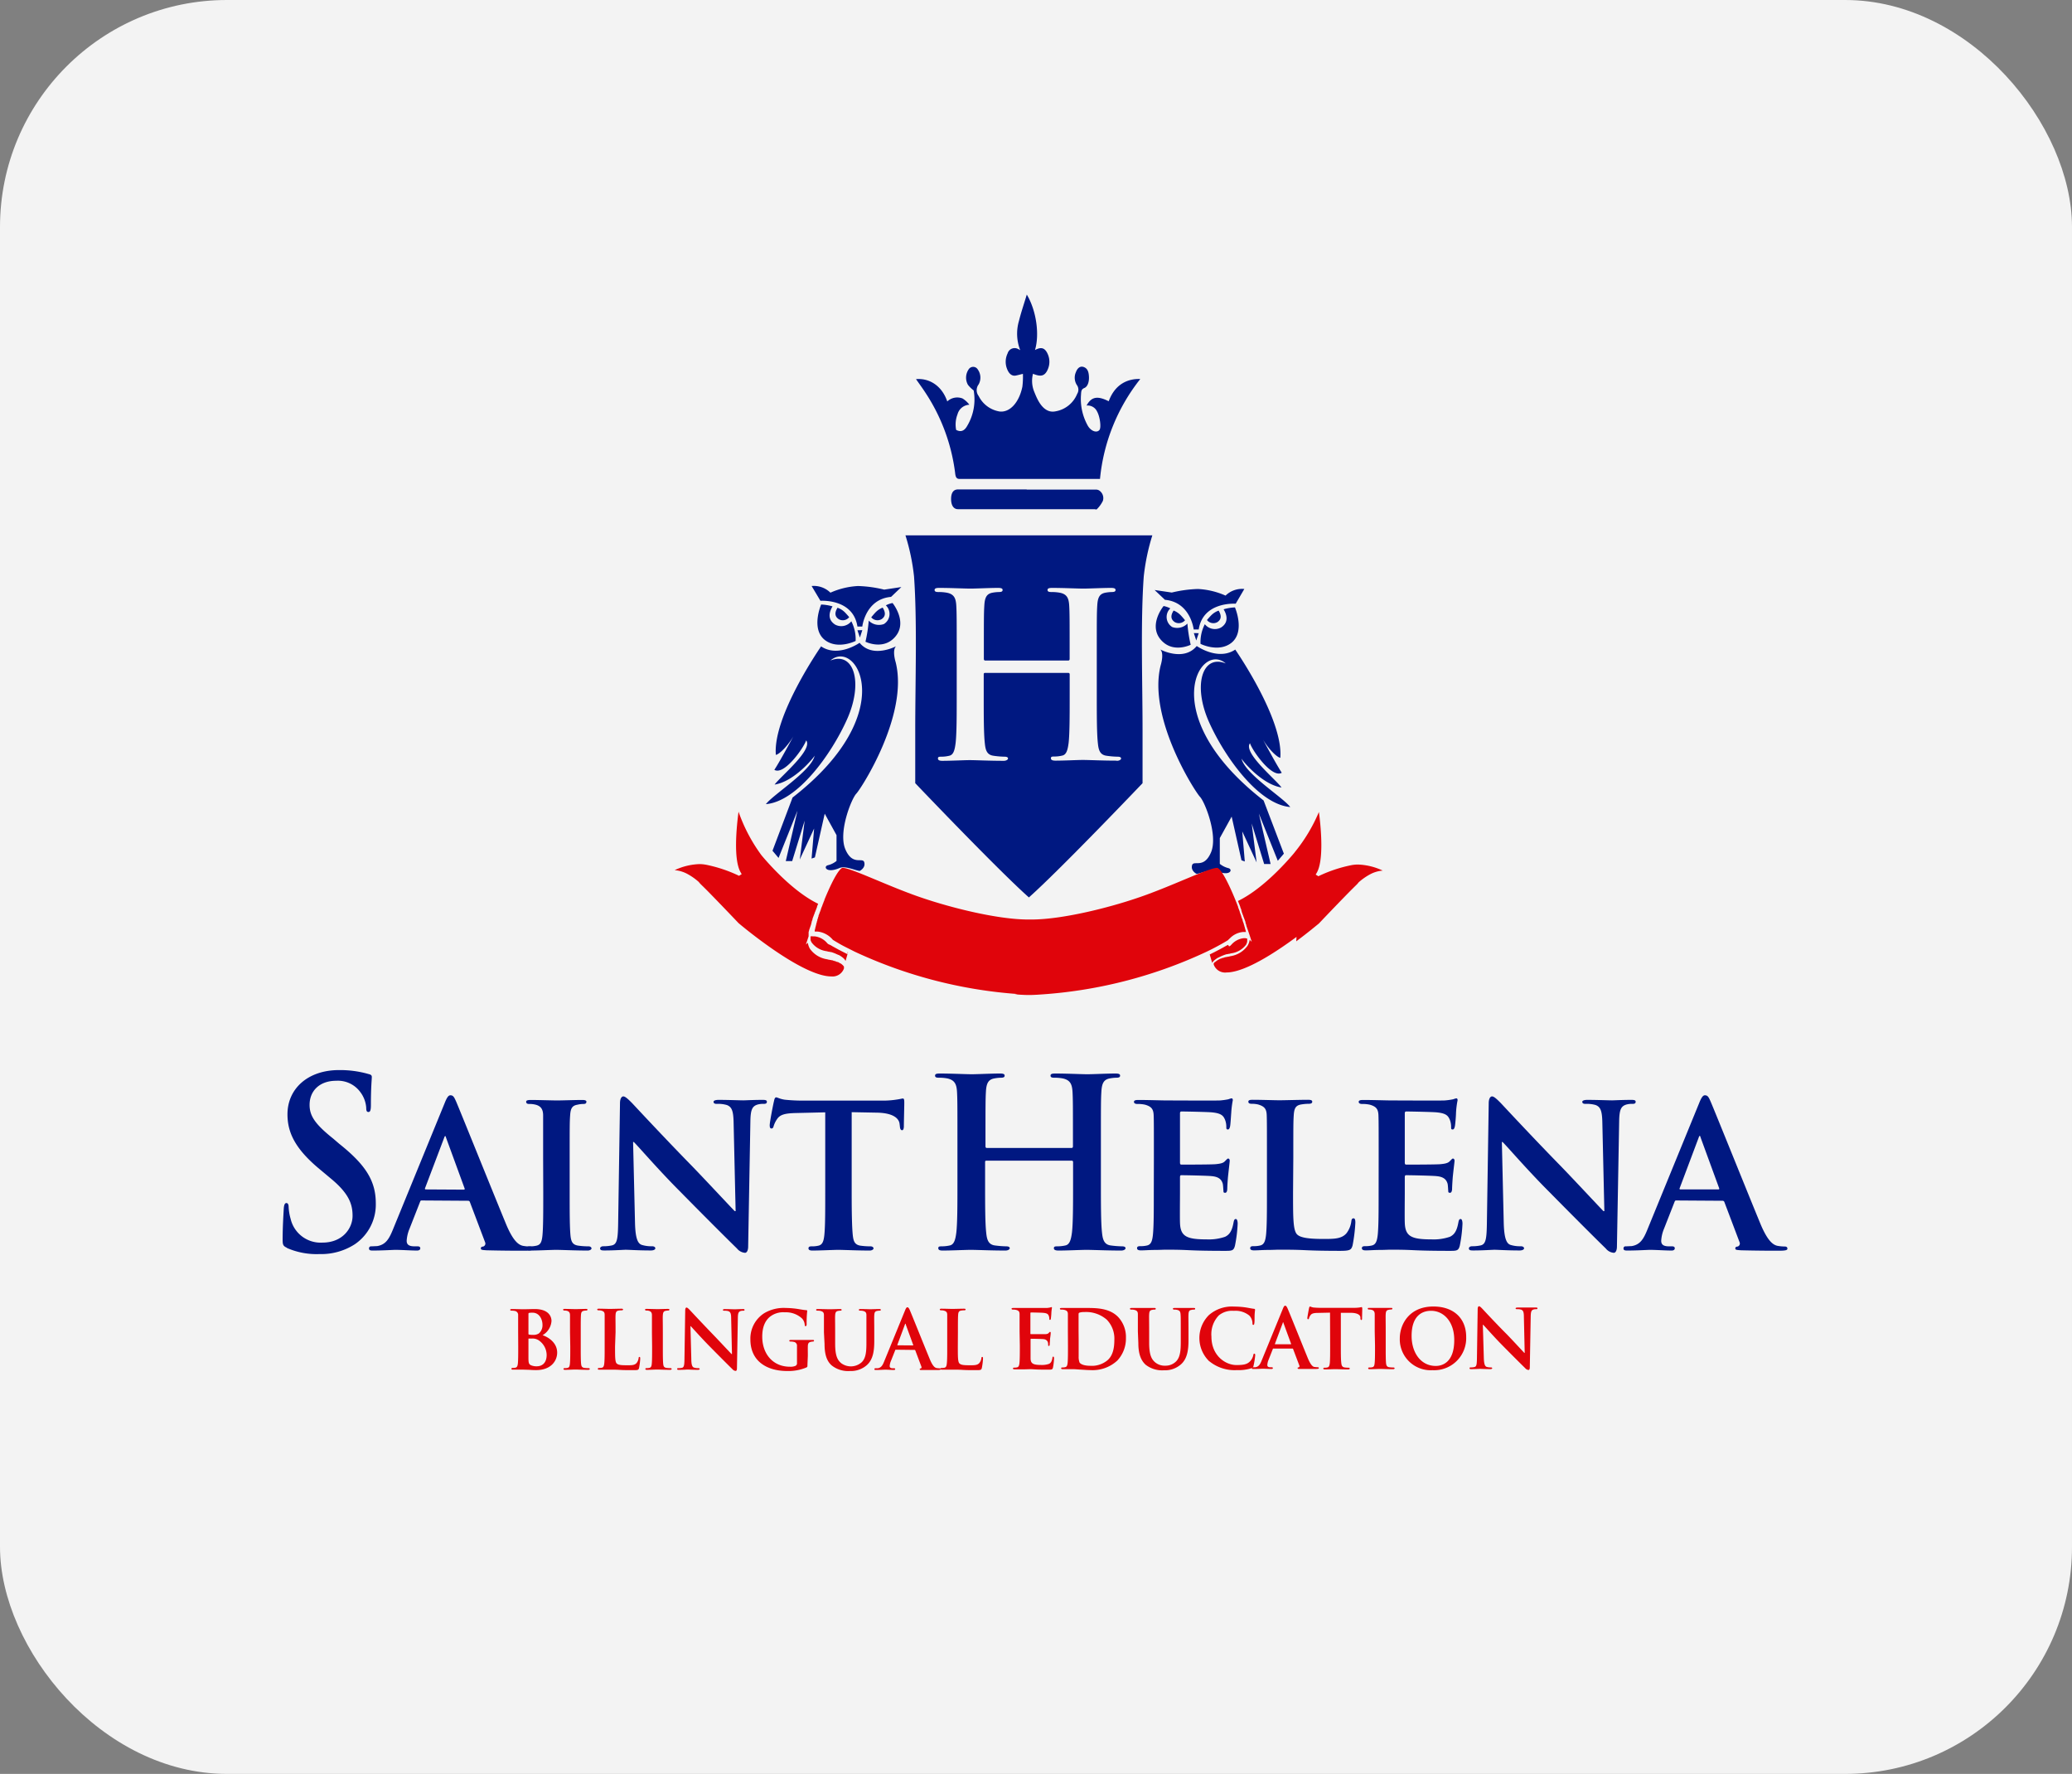 <svg xmlns="http://www.w3.org/2000/svg" xmlns:xlink="http://www.w3.org/1999/xlink" viewBox="0 0 482.55 413.04"><rect x="0" y="0" width="482.55" height="413.04" fill="#808080" stroke="none"/><defs><style>.cls-1{fill:none;}.cls-2{fill:#fff;opacity:0.9;}.cls-3{clip-path:url(#clip-path);}.cls-4,.cls-6{fill:#001881;}.cls-5{fill:#e0040b;}.cls-6{fill-rule:evenodd;}</style><clipPath id="clip-path"><rect class="cls-1" x="58.85" y="63.15" width="363.47" height="264.36"></rect></clipPath></defs><g id="Camada_2" data-name="Camada 2"><g id="Camada_1-2" data-name="Camada 1"><rect class="cls-2" width="482.55" height="413.04" rx="52.85"></rect><g class="cls-3"><g class="cls-3"><path class="cls-4" d="M66.82,290.53c-.83-.38-1-.65-1-1.85,0-3,.21-6.27.26-7.15s.21-1.41.62-1.41.52.49.52.92a12,12,0,0,0,.47,2.78,7.17,7.17,0,0,0,7.42,5.51c4.68,0,7-3.33,7-6.22,0-2.67-.78-5.17-5.09-8.72l-2.39-2c-5.71-4.69-7.68-8.51-7.68-12.92,0-6,4.78-10.31,12-10.31a24,24,0,0,1,6.91.93c.47.11.73.27.73.65,0,.71-.21,2.29-.21,6.54,0,1.2-.15,1.64-.57,1.64s-.52-.33-.52-1a6.82,6.82,0,0,0-1.35-3.6,6.46,6.46,0,0,0-5.66-2.67c-3.84,0-6.18,2.34-6.18,5.61,0,2.51,1.19,4.42,5.5,7.86L79,266.32c6.28,5,8.52,8.73,8.52,13.9a11.17,11.17,0,0,1-4.88,9.49A14.44,14.44,0,0,1,74.41,292a17.22,17.22,0,0,1-7.59-1.42"></path><path class="cls-4" d="M98.24,279.52c-.26,0-.31.05-.41.32l-2.44,6.22a8.69,8.69,0,0,0-.68,2.83c0,.82.42,1.31,1.82,1.31h.68c.57,0,.67.22.67.49s-.26.49-.73.49c-1.5,0-3.63-.16-5.09-.16-.46,0-2.91.16-5.29.16-.58,0-.83-.1-.83-.49a.46.46,0,0,1,.51-.49c.42,0,.94-.05,1.35-.05,2.08-.33,2.86-1.74,3.8-4.09l11.94-29.17c.52-1.31.88-1.86,1.35-1.86.68,0,.88.44,1.35,1.48,1.09,2.56,8.73,21.53,11.64,28.57,1.76,4.2,3.06,4.8,3.89,5a10.45,10.45,0,0,0,1.71.16c.42,0,.63.17.63.49s-.26.49-2,.49-4.93,0-8.77-.1c-.83-.06-1.35-.06-1.35-.39s.1-.43.57-.49a.73.73,0,0,0,.41-1l-3.53-9.33a.43.43,0,0,0-.47-.32ZM108,277c.21,0,.26-.11.21-.27l-4.31-11.78c-.06-.16-.11-.43-.21-.43s-.21.27-.26.43L99,276.63c-.1.21,0,.32.16.32Z"></path><path class="cls-4" d="M126.49,269.54c0-7,0-8.34,0-9.82s-.57-2.12-1.56-2.45a5.69,5.69,0,0,0-1.66-.22c-.46,0-.73-.11-.73-.54,0-.28.37-.39,1.09-.39,1.72,0,4.84.11,6.13.11s4.11-.11,5.87-.11c.57,0,.94.11.94.39,0,.43-.26.54-.73.54a6,6,0,0,0-1.35.17c-1.25.21-1.61.87-1.71,2.5-.11,1.48-.11,2.78-.11,9.82v8.18c0,4.47,0,8.17.21,10.14.16,1.25.47,2,1.82,2.18a16.13,16.13,0,0,0,2.34.16c.51,0,.72.28.72.49s-.36.49-.88.49c-3,0-6.13-.16-7.37-.16-1,0-4.16.16-6,.16-.57,0-.88-.16-.88-.49s.16-.49.73-.49a6.45,6.45,0,0,0,1.61-.16c.93-.22,1.19-.87,1.35-2.24.2-1.91.2-5.61.2-10.08Z"></path><path class="cls-4" d="M147.89,284.86c.1,3.6.68,4.69,1.56,5a7.47,7.47,0,0,0,2.39.32c.52,0,.78.22.78.49s-.42.49-1,.49c-3,0-5.09-.16-5.92-.16-.42,0-2.6.16-4.94.16-.62,0-1-.05-1-.49,0-.27.32-.49.73-.49a9.12,9.12,0,0,0,2.08-.21c1.19-.33,1.35-1.58,1.4-5.62l.42-27.48c0-.93.31-1.58.78-1.58s1.19.71,2,1.52c.57.6,7.43,8,14.07,14.78,3.12,3.22,9.2,9.76,9.87,10.41h.21l-.47-20.61c-.05-2.83-.46-3.65-1.56-4.09a7.33,7.33,0,0,0-2.38-.27c-.58,0-.73-.22-.73-.49s.47-.44,1.14-.44c2.39,0,4.83.11,5.82.11.52,0,2.23-.11,4.46-.11.63,0,1,.06,1,.44s-.26.49-.77.49a4.55,4.55,0,0,0-1.41.16c-1.24.39-1.61,1.2-1.66,3.82l-.52,29.23c0,1-.36,1.47-.73,1.47a2.68,2.68,0,0,1-1.87-1c-2.85-2.78-8.57-8.51-13.34-13.36-5-5-9.82-10.63-10.7-11.45h-.16Z"></path><path class="cls-4" d="M192.19,259l-6.81.16c-2.64.06-3.73.39-4.41,1.42a5.81,5.81,0,0,0-.78,1.58c-.1.38-.21.6-.52.6s-.41-.27-.41-.76c0-.76.88-5.24,1-5.62.11-.6.26-.87.52-.87s.83.38,2,.55a41.74,41.74,0,0,0,4.57.21h18.54A20.83,20.83,0,0,0,209,256c.72-.11,1.09-.22,1.24-.22.31,0,.36.27.36,1,0,1-.1,4.42-.1,5.62-.05.49-.15.76-.41.76s-.47-.22-.52-.93l-.06-.49c-.1-1.2-1.29-2.62-5.4-2.67l-5.76-.11v18.76c0,4.25.05,7.9.26,9.92.15,1.31.41,2.18,1.76,2.4a16.22,16.22,0,0,0,2.34.16c.52,0,.73.28.73.49s-.37.49-.88.49c-3,0-6.08-.16-7.38-.16-1,0-4.15.16-6,.16-.57,0-.89-.16-.89-.49s.16-.49.73-.49a6.09,6.09,0,0,0,1.61-.16c.94-.22,1.2-1.09,1.35-2.45.21-2,.21-5.62.21-9.87Z"></path><path class="cls-4" d="M249.57,267.3c.15,0,.31-.11.31-.38v-1.14c0-8.29,0-9.82-.1-11.56s-.52-2.73-2.24-3.11a10,10,0,0,0-2-.17c-.57,0-.88-.1-.88-.49s.36-.49,1.09-.49c2.8,0,6.07.17,7.47.17s4.52-.17,6.55-.17c.72,0,1.09.11,1.09.49s-.31.49-.94.49a8.78,8.78,0,0,0-1.5.17c-1.4.27-1.82,1.2-1.92,3.11-.11,1.74-.11,3.27-.11,11.56v9.59c0,5,0,9.33.26,11.67.16,1.53.47,2.73,2,2.95a22.57,22.57,0,0,0,2.65.21c.57,0,.83.17.83.44s-.42.54-1,.54c-3.38,0-6.65-.16-8.11-.16-1.19,0-4.46.16-6.49.16-.72,0-1.09-.16-1.09-.54s.21-.44.83-.44a8.63,8.63,0,0,0,1.87-.21c1-.22,1.3-1.42,1.51-3,.26-2.29.26-6.6.26-11.62v-4.8a.3.3,0,0,0-.31-.32H229.73c-.16,0-.31.05-.31.32v4.8c0,5,0,9.33.26,11.67.15,1.53.46,2.73,2,2.95a22.74,22.74,0,0,0,2.65.21c.57,0,.83.17.83.44s-.41.54-1,.54c-3.37,0-6.65-.16-8.1-.16-1.19,0-4.47.16-6.54.16-.68,0-1-.16-1-.54s.2-.44.83-.44a8.71,8.71,0,0,0,1.87-.21c1-.22,1.3-1.42,1.5-3,.26-2.29.26-6.6.26-11.62v-9.59c0-8.29,0-9.82-.1-11.56s-.52-2.73-2.23-3.11a10.11,10.11,0,0,0-2-.17c-.57,0-.88-.1-.88-.49s.36-.49,1.09-.49c2.8,0,6.08.17,7.48.17,1.24,0,4.52-.17,6.54-.17.73,0,1.09.11,1.09.49s-.31.49-.93.49a8.88,8.88,0,0,0-1.51.17c-1.4.27-1.82,1.2-1.92,3.11-.1,1.74-.1,3.27-.1,11.56v1.14c0,.27.15.38.31.38Z"></path><path class="cls-4" d="M268.73,269.54c0-7,0-8.34-.05-9.82s-.52-2.07-2-2.5a7.86,7.86,0,0,0-1.81-.17c-.47,0-.78-.16-.78-.49s.36-.44,1-.44c2.38,0,5.29.11,6.59.11,1.46,0,11.58.06,12.47,0a16.11,16.11,0,0,0,1.92-.27,6.21,6.21,0,0,1,.72-.22c.27,0,.32.22.32.44a22,22,0,0,0-.37,3c-.05.49-.15,2.51-.26,3.05-.05.22-.15.76-.51.76s-.37-.21-.37-.59a4.58,4.58,0,0,0-.31-1.7c-.36-.81-.73-1.47-3-1.69-.78-.1-6.23-.21-7.17-.21-.21,0-.31.16-.31.43v11.45c0,.28.05.49.31.49,1,0,7,0,8-.1s1.76-.22,2.18-.72c.36-.32.52-.59.73-.59s.36.21.36.49-.1,1-.36,3.38c-.11.93-.21,2.78-.21,3.1s-.05,1-.47,1-.41-.16-.41-.38c-.06-.49-.06-1.09-.16-1.69-.26-.93-.83-1.64-2.55-1.8-.83-.11-6-.22-7.16-.22-.21,0-.26.22-.26.49v3.71c0,1.58-.05,5.51,0,6.87.1,3.16,1.5,3.87,6.18,3.87a11.72,11.72,0,0,0,4.31-.6c1.14-.54,1.66-1.52,2-3.43.11-.49.21-.71.52-.71s.42.6.42,1.09a32.72,32.72,0,0,1-.63,5.12c-.31,1.2-.72,1.2-2.44,1.2-3.42,0-6.18-.05-8.41-.16s-3.95-.11-5.3-.11c-.52,0-1.5.06-2.59.06s-2.24.1-3.17.1c-.57,0-.89-.16-.89-.49s.16-.49.73-.49a6.34,6.34,0,0,0,1.61-.16c.94-.22,1.2-1.09,1.35-2.45.21-2,.21-5.62.21-9.87Z"></path><path class="cls-4" d="M301.14,277.72c0,5.94,0,8.88,1,9.76.78.7,2.55,1,6.08,1,2.44,0,4.21,0,5.35-1.31a5.7,5.7,0,0,0,1.14-2.78c.05-.44.16-.71.52-.71s.42.49.42,1A37.6,37.6,0,0,1,315,290c-.31,1-.52,1.25-2.91,1.25-3.27,0-5.92-.05-8.2-.16s-4.21-.11-6.08-.11c-.52,0-1.51.06-2.6.06s-2.23.1-3.17.1c-.57,0-.88-.16-.88-.49s.16-.49.73-.49a6.45,6.45,0,0,0,1.61-.16c.93-.22,1.19-1.09,1.35-2.45.21-2,.21-5.62.21-9.87v-8.18c0-7,0-8.34-.05-9.82s-.52-2.07-2-2.51a6.2,6.2,0,0,0-1.5-.16c-.53,0-.78-.16-.78-.49s.31-.44,1-.44c2.13,0,5,.11,6.29.11,1.09,0,4.83-.11,6.59-.11.68,0,1,.11,1,.44s-.26.49-.83.49a10.59,10.59,0,0,0-1.77.16c-1.24.22-1.61.88-1.71,2.51-.1,1.48-.1,2.78-.1,9.82Z"></path><path class="cls-4" d="M321.08,269.54c0-7,0-8.34-.05-9.82s-.52-2.07-2-2.5a7.9,7.9,0,0,0-1.82-.17c-.46,0-.78-.16-.78-.49s.37-.44,1-.44c2.39,0,5.3.11,6.6.11,1.45,0,11.58.06,12.46,0a16.35,16.35,0,0,0,1.93-.27,6.21,6.21,0,0,1,.72-.22c.26,0,.32.22.32.44a20.18,20.18,0,0,0-.37,3c0,.49-.15,2.51-.26,3.05-.05.22-.15.76-.52.76s-.36-.21-.36-.59a4.58,4.58,0,0,0-.31-1.7c-.37-.81-.73-1.47-3-1.69-.78-.1-6.23-.21-7.16-.21-.21,0-.32.16-.32.43v11.45c0,.28.06.49.32.49,1,0,7,0,8-.1s1.76-.22,2.18-.72c.36-.32.52-.59.72-.59s.37.21.37.49-.11,1-.37,3.38c-.1.93-.2,2.78-.2,3.1s-.06,1-.47,1-.42-.16-.42-.38c-.05-.49-.05-1.09-.15-1.69-.26-.93-.83-1.64-2.55-1.8-.83-.11-6-.22-7.16-.22-.21,0-.27.22-.27.49v3.71c0,1.58-.05,5.51,0,6.87.11,3.16,1.51,3.87,6.19,3.87a11.72,11.72,0,0,0,4.31-.6c1.14-.54,1.66-1.52,2-3.43.1-.49.21-.71.52-.71s.42.6.42,1.09a32.72,32.72,0,0,1-.63,5.12c-.31,1.2-.73,1.2-2.44,1.2-3.43,0-6.18-.05-8.41-.16s-3.95-.11-5.3-.11c-.52,0-1.51.06-2.6.06s-2.23.1-3.17.1c-.57,0-.88-.16-.88-.49s.16-.49.73-.49a6.45,6.45,0,0,0,1.61-.16c.93-.22,1.19-1.09,1.35-2.45.21-2,.21-5.62.21-9.87Z"></path><path class="cls-4" d="M350.21,284.86c.11,3.6.68,4.69,1.56,5a7.47,7.47,0,0,0,2.39.32c.52,0,.78.22.78.49s-.42.49-1,.49c-3,0-5.09-.16-5.92-.16-.42,0-2.6.16-4.93.16-.63,0-1-.05-1-.49,0-.27.31-.49.72-.49a9.12,9.12,0,0,0,2.08-.21c1.19-.33,1.35-1.58,1.4-5.62l.42-27.48c0-.93.31-1.58.78-1.58s1.19.71,2,1.52c.57.6,7.43,8,14.07,14.78,3.12,3.22,9.2,9.76,9.87,10.41h.21l-.47-20.61c-.05-2.83-.46-3.65-1.55-4.09a7.42,7.42,0,0,0-2.39-.27c-.57,0-.73-.22-.73-.49s.47-.44,1.14-.44c2.39,0,4.83.11,5.82.11.52,0,2.23-.11,4.47-.11.62,0,1,.06,1,.44s-.25.49-.78.49a4.53,4.53,0,0,0-1.4.16c-1.24.39-1.61,1.2-1.66,3.82l-.52,29.23c0,1-.36,1.47-.72,1.47a2.66,2.66,0,0,1-1.87-1c-2.86-2.78-8.57-8.51-13.35-13.36-5-5-9.82-10.63-10.7-11.45h-.16Z"></path><path class="cls-4" d="M390.41,279.52c-.26,0-.31.05-.42.32l-2.44,6.22a8.62,8.62,0,0,0-.67,2.83c0,.82.41,1.31,1.81,1.31h.68c.57,0,.67.22.67.49s-.26.49-.72.49c-1.51,0-3.64-.16-5.09-.16-.47,0-2.91.16-5.3.16-.57,0-.83-.1-.83-.49a.46.46,0,0,1,.52-.49c.41,0,.93-.05,1.35-.05,2.08-.33,2.85-1.74,3.79-4.09l11.94-29.17c.52-1.31.89-1.86,1.35-1.86.68,0,.89.44,1.35,1.48,1.1,2.56,8.73,21.53,11.64,28.57,1.77,4.2,3.06,4.8,3.9,5a10.26,10.26,0,0,0,1.71.16c.41,0,.62.17.62.49s-.26.49-2,.49-4.94,0-8.78-.1c-.83-.06-1.35-.06-1.35-.39s.1-.43.57-.49a.74.74,0,0,0,.42-1l-3.53-9.33a.44.44,0,0,0-.47-.32Zm9.76-2.57c.21,0,.26-.11.21-.27l-4.31-11.78c-.05-.16-.11-.43-.21-.43s-.21.27-.26.43l-4.41,11.73c-.11.21,0,.32.15.32Z"></path><path class="cls-5" d="M120.67,310.24c0-2.85,0-3.38,0-4a.92.92,0,0,0-.8-1,3.49,3.49,0,0,0-.73-.06c-.19,0-.32-.07-.32-.2s.15-.18.42-.18c1,0,2.15.05,2.5.05.93,0,2.14-.05,2.77-.05,3.34,0,3.93,1.81,3.93,2.8a4.16,4.16,0,0,1-2.08,3.29c1.51.51,3.4,1.85,3.4,4.05,0,2-1.51,4.08-4.91,4.08-.21,0-.84,0-1.47-.06l-1.57-.05c-.21,0-.61,0-1.05,0s-.91,0-1.29,0-.35-.07-.35-.2.06-.2.29-.2a2.87,2.87,0,0,0,.65-.06c.38-.09.49-.44.55-1,.08-.8.08-2.28.08-4Zm2.4.3c0,.16.06.18.12.2a3.39,3.39,0,0,0,.86.07,2.33,2.33,0,0,0,1.45-.33,2.52,2.52,0,0,0,.84-2c0-1.26-.71-2.83-2.31-2.83a4,4,0,0,0-.8.05c-.12,0-.16.11-.16.31Zm0,5.52c0,1.23.06,1.61.65,1.85a3.21,3.21,0,0,0,1.32.22c1,0,2.27-.57,2.27-2.65a4.17,4.17,0,0,0-1.74-3.32,2.54,2.54,0,0,0-1.6-.49h-.8c-.06,0-.1,0-.1.13Z"></path><path class="cls-5" d="M132.75,310.24c0-2.85,0-3.38,0-4s-.23-.86-.63-1a2.13,2.13,0,0,0-.67-.09c-.19,0-.29-.05-.29-.22s.15-.16.44-.16c.69,0,2,.05,2.48.05s1.66-.05,2.37-.05c.23,0,.38.05.38.16s-.11.22-.29.22a2.72,2.72,0,0,0-.55.06c-.5.09-.65.36-.69,1s-.05,1.12-.05,4v3.3c0,1.81,0,3.31.09,4.11.06.5.19.79.73.88a7.46,7.46,0,0,0,1,.06c.21,0,.29.11.29.2s-.15.2-.36.2c-1.21,0-2.47-.07-3-.07s-1.68.07-2.41.07c-.23,0-.36-.07-.36-.2s.06-.2.3-.2a2.87,2.87,0,0,0,.65-.06c.37-.09.48-.36.54-.91.09-.77.09-2.27.09-4.08Z"></path><path class="cls-5" d="M143.24,313.54c0,2.41,0,3.6.4,3.95s1,.4,2.46.4c1,0,1.7,0,2.16-.53a2.29,2.29,0,0,0,.47-1.13c0-.17.06-.28.21-.28s.16.2.16.42a14.61,14.61,0,0,1-.27,2.16c-.12.42-.21.5-1.17.5-1.33,0-2.4,0-3.32-.06s-1.7-.05-2.46-.05c-.21,0-.61,0-1,0s-.9,0-1.28,0-.36-.07-.36-.2.06-.2.3-.2a2.87,2.87,0,0,0,.65-.06c.37-.09.48-.44.54-1,.09-.8.09-2.28.09-4v-3.3c0-2.85,0-3.38,0-4s-.21-.84-.8-1a2.62,2.62,0,0,0-.61-.06c-.21,0-.32-.07-.32-.2s.13-.18.4-.18c.86,0,2,.05,2.54.05s2-.05,2.67-.05c.27,0,.4.05.4.18s-.11.2-.34.2a4.25,4.25,0,0,0-.71.06c-.5.09-.65.36-.69,1s0,1.12,0,4Z"></path><path class="cls-5" d="M151.83,310.24c0-2.85,0-3.38,0-4s-.23-.86-.63-1a2.13,2.13,0,0,0-.67-.09c-.19,0-.29-.05-.29-.22s.14-.16.44-.16c.69,0,2,.05,2.47.05s1.66-.05,2.38-.05c.23,0,.38.05.38.16s-.11.22-.3.22a2.62,2.62,0,0,0-.54.06c-.51.09-.65.36-.7,1s0,1.12,0,4v3.3c0,1.81,0,3.31.09,4.11.06.5.18.79.73.88a7.19,7.19,0,0,0,.94.06c.21,0,.3.11.3.2s-.15.2-.36.2c-1.22,0-2.48-.07-3-.07s-1.68.07-2.42.07c-.23,0-.35-.07-.35-.2s.06-.2.29-.2a2.87,2.87,0,0,0,.65-.06c.38-.09.49-.36.55-.91.08-.77.08-2.27.08-4.08Z"></path><path class="cls-5" d="M161,316.43c0,1.46.27,1.9.63,2a3,3,0,0,0,1,.13c.21,0,.32.09.32.2s-.17.2-.42.2c-1.2,0-2.06-.07-2.4-.07-.16,0-1,.07-2,.07-.25,0-.42,0-.42-.2s.13-.2.29-.2a3.92,3.92,0,0,0,.84-.08c.49-.14.55-.65.57-2.28l.17-11.11c0-.37.12-.64.31-.64s.49.29.8.62,3,3.22,5.69,6c1.26,1.31,3.72,3.95,4,4.22h.09l-.19-8.34c0-1.14-.19-1.47-.63-1.65a3,3,0,0,0-1-.11c-.23,0-.29-.09-.29-.2s.19-.18.46-.18c1,0,2,.05,2.35.05.21,0,.9-.05,1.81-.05.25,0,.42,0,.42.18s-.11.2-.32.2a1.91,1.91,0,0,0-.56.06c-.51.16-.66.49-.68,1.55l-.21,11.81c0,.42-.14.6-.29.6a1.08,1.08,0,0,1-.76-.4c-1.15-1.12-3.46-3.44-5.39-5.4s-4-4.3-4.33-4.63h-.06Z"></path><path class="cls-5" d="M188.05,317.73c0,.51,0,.53-.23.67a10.78,10.78,0,0,1-4.51.83c-4.54,0-8.55-2.16-8.55-7.34a7,7,0,0,1,3.23-6.13,8.92,8.92,0,0,1,5-1.21,20,20,0,0,1,3.28.31c.37.06,1,.17,1.47.2.21,0,.25.08.25.22a25.63,25.63,0,0,0-.13,3.08c0,.29-.1.42-.25.42s-.17-.08-.19-.24a2.48,2.48,0,0,0-.63-1.54,5.53,5.53,0,0,0-4-1.44,5,5,0,0,0-3.57,1.11c-1,.88-1.7,2.27-1.7,4.56,0,4,2.48,7,6.43,7a2.87,2.87,0,0,0,1.3-.2.64.64,0,0,0,.36-.66v-1.72c0-.93,0-1.63,0-2.21a.89.89,0,0,0-.79-1,2.92,2.92,0,0,0-.72-.07c-.17,0-.29-.09-.29-.2s.15-.17.4-.17c1,0,2.29,0,2.83,0s1.56,0,2.17,0c.25,0,.37,0,.37.17a.22.22,0,0,1-.23.2,2.11,2.11,0,0,0-.5.07c-.5.09-.69.35-.71,1s0,1.32,0,2.25Z"></path><path class="cls-5" d="M191.89,310.24c0-2.85,0-3.38,0-4s-.21-.84-.79-1a3.59,3.59,0,0,0-.72-.06c-.21,0-.31-.07-.31-.2s.12-.18.4-.18c1,0,2.22.05,2.77.05s1.7-.05,2.37-.05c.27,0,.4.05.4.18s-.11.2-.29.2a2.72,2.72,0,0,0-.55.06c-.48.09-.63.36-.67,1s0,1.12,0,4v2.62c0,2.73.5,3.79,1.4,4.54a3.78,3.78,0,0,0,4.81-.24c1-1,1.07-2.65,1.07-4.56v-2.36c0-2.85,0-3.38,0-4s-.19-.84-.78-1a3.26,3.26,0,0,0-.67-.06c-.21,0-.31-.07-.31-.2s.12-.18.37-.18c1,0,2.19.05,2.21.05.21,0,1.45-.05,2.16-.05.25,0,.38.05.38.18s-.11.2-.32.2a2.7,2.7,0,0,0-.54.06c-.51.09-.63.36-.67,1s0,1.12,0,4v2c0,2.1-.21,4.3-1.77,5.65a5.6,5.6,0,0,1-3.9,1.34,6.13,6.13,0,0,1-4.22-1.28c-1-.86-1.69-2.25-1.69-5Z"></path><path class="cls-5" d="M208.65,314.27c-.1,0-.13,0-.17.13l-1,2.52a3.52,3.52,0,0,0-.28,1.14c0,.33.17.53.74.53h.27c.23,0,.27.09.27.2s-.1.2-.29.2c-.61,0-1.47-.07-2.06-.07-.19,0-1.18.07-2.14.07-.23,0-.34,0-.34-.2a.19.19,0,0,1,.21-.2l.55,0c.84-.13,1.15-.71,1.53-1.65l4.83-11.8c.21-.53.36-.75.55-.75s.35.18.54.6c.44,1,3.53,8.71,4.71,11.55.71,1.7,1.24,1.94,1.57,2a4.83,4.83,0,0,0,.7.06c.16,0,.25.07.25.2s-.11.2-.8.2-2,0-3.55,0c-.33,0-.54,0-.54-.16s0-.17.23-.2a.3.3,0,0,0,.16-.42l-1.42-3.77a.18.18,0,0,0-.19-.13Zm3.95-1c.08,0,.1-.05.08-.11l-1.74-4.77c0-.06,0-.17-.08-.17s-.09.11-.11.17L209,313.1c-.05.09,0,.14.06.14Z"></path><path class="cls-5" d="M223.07,313.54c0,2.41,0,3.6.4,3.95s1,.4,2.46.4c1,0,1.7,0,2.16-.53a2.29,2.29,0,0,0,.47-1.13c0-.17.06-.28.21-.28s.16.2.16.42a14.61,14.61,0,0,1-.27,2.16c-.12.42-.21.5-1.17.5-1.33,0-2.4,0-3.32-.06s-1.7-.05-2.46-.05c-.21,0-.61,0-1.05,0s-.9,0-1.28,0c-.23,0-.36-.07-.36-.2s.06-.2.3-.2a2.87,2.87,0,0,0,.65-.06c.38-.09.48-.44.54-1,.09-.8.09-2.28.09-4v-3.3c0-2.85,0-3.38,0-4s-.21-.84-.8-1a2.62,2.62,0,0,0-.61-.06c-.21,0-.32-.07-.32-.2s.13-.18.4-.18c.86,0,2,.05,2.54.05s2-.05,2.67-.05c.27,0,.4.05.4.18s-.11.2-.34.2a4.25,4.25,0,0,0-.71.06c-.5.09-.65.36-.69,1s-.05,1.12-.05,4Z"></path><path class="cls-5" d="M237.45,310c0-2.88,0-3.41,0-4s-.21-.85-.81-1a2.93,2.93,0,0,0-.74-.07c-.19,0-.32-.07-.32-.2s.15-.18.43-.18c1,0,2.16,0,2.69,0s4.73,0,5.09,0a5.5,5.5,0,0,0,.78-.11,2.43,2.43,0,0,1,.3-.09c.1,0,.12.09.12.18a9.61,9.61,0,0,0-.14,1.23c0,.2-.07,1-.11,1.24s-.06.32-.21.32-.15-.09-.15-.25a1.79,1.79,0,0,0-.13-.69c-.14-.33-.29-.6-1.23-.69-.31-.05-2.54-.09-2.92-.09-.09,0-.13.07-.13.18v4.67c0,.12,0,.2.13.2.42,0,2.84,0,3.26,0s.72-.09.89-.29.22-.24.3-.24a.17.17,0,0,1,.15.19c0,.12,0,.43-.15,1.39,0,.37-.08,1.13-.08,1.26s0,.43-.2.43a.14.14,0,0,1-.16-.16c0-.2,0-.44-.07-.69s-.34-.67-1-.73c-.34-.05-2.46-.09-2.92-.09-.09,0-.11.09-.11.2v1.51c0,.65,0,2.25,0,2.81,0,1.29.62,1.58,2.52,1.58a4.85,4.85,0,0,0,1.76-.25c.47-.22.68-.62.81-1.4,0-.2.08-.29.21-.29s.17.24.17.44a14.19,14.19,0,0,1-.25,2.1c-.13.49-.3.49-1,.49-1.4,0-2.52,0-3.43-.07s-1.62,0-2.17,0l-1.06,0c-.44,0-.91,0-1.29,0-.23,0-.36-.06-.36-.2s.06-.2.3-.2a2.87,2.87,0,0,0,.65-.06c.38-.09.49-.45.55-1,.09-.8.09-2.29.09-4Z"></path><path class="cls-5" d="M248.7,310c0-2.88,0-3.41,0-4s-.21-.85-.8-1a3,3,0,0,0-.75-.07c-.19,0-.31-.07-.31-.2s.15-.18.42-.18c1,0,2.16,0,2.69,0s1.91,0,3,0c2.34,0,5.48,0,7.51,2.16a6.82,6.82,0,0,1,1.76,4.81,7.51,7.51,0,0,1-2,5.27,8.48,8.48,0,0,1-6.26,2.23c-.68,0-1.48-.07-2.22-.11s-1.43-.11-1.89-.11l-1.06,0c-.45,0-.91,0-1.3,0-.23,0-.36-.06-.36-.2s.07-.2.3-.2a2.37,2.37,0,0,0,.66-.07c.38-.08.49-.44.55-1,.08-.8.08-2.29.08-4Zm2.51,2.09c0,2,0,3.45,0,3.83a3.55,3.55,0,0,0,.21,1.33c.23.36,1,.76,2.44.76a5.69,5.69,0,0,0,4.07-1.29c1.21-1.05,1.59-2.74,1.59-4.7a6.32,6.32,0,0,0-1.74-4.72,7.3,7.3,0,0,0-5.22-1.8,3.75,3.75,0,0,0-1.14.13c-.17.07-.23.16-.23.38,0,.65,0,2.21,0,3.7Z"></path><path class="cls-5" d="M265,310c0-2.88,0-3.41,0-4s-.21-.85-.8-1a3,3,0,0,0-.73-.07c-.21,0-.31-.07-.31-.2s.13-.18.4-.18c1,0,2.25,0,2.8,0s1.72,0,2.39,0c.28,0,.41,0,.41.18s-.11.2-.3.2a2.18,2.18,0,0,0-.55.07c-.49.08-.64.35-.68,1s0,1.13,0,4v2.64c0,2.76.51,3.83,1.42,4.59a3.48,3.48,0,0,0,2.35.76,3.44,3.44,0,0,0,2.5-1c1-1,1.09-2.67,1.09-4.6V310c0-2.88,0-3.41-.05-4s-.19-.85-.78-1a2.79,2.79,0,0,0-.68-.07c-.21,0-.32-.07-.32-.2s.13-.18.39-.18c.95,0,2.2,0,2.22,0,.21,0,1.46,0,2.18,0,.26,0,.39,0,.39.18s-.11.2-.32.2a2.13,2.13,0,0,0-.55.07c-.51.08-.64.35-.68,1s0,1.13,0,4v2c0,2.12-.21,4.34-1.78,5.7a5.61,5.61,0,0,1-3.94,1.36,6.25,6.25,0,0,1-4.26-1.29c-.95-.87-1.7-2.27-1.7-5Z"></path><path class="cls-5" d="M281.66,317a7.54,7.54,0,0,1-.14-10.77,8.13,8.13,0,0,1,5.91-2,18.51,18.51,0,0,1,2.72.2c.7.11,1.31.25,1.86.31.21,0,.28.12.28.23s-.05.38-.09,1,0,1.67-.06,2.05-.09.47-.26.47-.19-.16-.19-.4a2.71,2.71,0,0,0-.72-1.76,5.06,5.06,0,0,0-3.6-1.11,4.9,4.9,0,0,0-3.52,1.06,6.33,6.33,0,0,0-1.72,4.92c0,4.5,3.31,6.64,5.81,6.64,1.66,0,2.57-.14,3.31-1a3.08,3.08,0,0,0,.63-1.27c.05-.29.09-.38.24-.38s.21.18.21.33a17.75,17.75,0,0,1-.4,2.52.65.65,0,0,1-.49.55,10.19,10.19,0,0,1-3.37.43,9.3,9.3,0,0,1-6.41-2.05"></path><path class="cls-5" d="M296.59,314c-.11,0-.13,0-.17.13l-1,2.54a3.54,3.54,0,0,0-.27,1.16c0,.33.17.53.74.53h.27c.24,0,.28.09.28.2s-.11.2-.3.2c-.61,0-1.48-.06-2.08-.06-.19,0-1.18.06-2.16.06-.23,0-.34,0-.34-.2a.19.19,0,0,1,.21-.2l.56,0c.84-.13,1.16-.71,1.54-1.67l4.88-11.91c.21-.53.36-.76.55-.76s.36.18.55.61c.45,1,3.57,8.79,4.75,11.66.72,1.71,1.25,2,1.59,2a4.83,4.83,0,0,0,.7.06c.17,0,.26.07.26.2s-.11.2-.81.2-2,0-3.58,0c-.34,0-.55,0-.55-.16s0-.18.23-.2a.3.3,0,0,0,.17-.42l-1.44-3.81A.18.18,0,0,0,301,314Zm4-1c.09,0,.11,0,.09-.11l-1.76-4.81c0-.06,0-.17-.09-.17s-.08.11-.1.17l-1.8,4.79c-.05.09,0,.13.06.13Z"></path><path class="cls-5" d="M309.75,305.64l-2.78.06c-1.08,0-1.52.16-1.8.58a2.49,2.49,0,0,0-.32.65c0,.15-.08.24-.21.24s-.17-.11-.17-.31.36-2.14.4-2.29.11-.36.22-.36.34.16.8.23a18.55,18.55,0,0,0,1.87.08h7.57a8.8,8.8,0,0,0,1.27-.08c.3-.05.44-.09.51-.09s.15.11.15.4-.05,1.8-.05,2.29c0,.2-.06.31-.17.31s-.19-.09-.21-.38l0-.2c0-.49-.53-1.07-2.2-1.09l-2.36,0v7.65c0,1.74,0,3.23.11,4.06.06.53.17.89.72,1a6,6,0,0,0,.95.07c.22,0,.3.11.3.2s-.15.2-.36.2c-1.23,0-2.48-.06-3-.06s-1.7.06-2.44.06c-.23,0-.36-.06-.36-.2s.06-.2.3-.2a2.33,2.33,0,0,0,.66-.07c.38-.08.48-.44.55-1,.08-.8.08-2.29.08-4Z"></path><path class="cls-5" d="M320.16,310c0-2.88,0-3.41,0-4s-.24-.87-.64-1a2.15,2.15,0,0,0-.68-.09c-.19,0-.29-.05-.29-.22s.14-.16.44-.16c.7,0,2,0,2.5,0s1.68,0,2.4,0c.23,0,.38,0,.38.16s-.11.22-.3.22a2.18,2.18,0,0,0-.55.07c-.51.08-.66.35-.7,1s0,1.13,0,4v3.33c0,1.83,0,3.34.08,4.14.07.52.2.81.75.9a7.34,7.34,0,0,0,.95.06c.21,0,.3.11.3.2s-.15.2-.36.2c-1.23,0-2.5-.06-3-.06s-1.7.06-2.44.06c-.24,0-.36-.06-.36-.2s.06-.2.29-.2a2.91,2.91,0,0,0,.66-.06c.38-.09.49-.36.55-.92.09-.78.09-2.29.09-4.12Z"></path><path class="cls-5" d="M326,311.63c0-3.23,2.16-7.42,7.82-7.42,4.71,0,7.64,2.74,7.64,7.08a7.46,7.46,0,0,1-7.83,7.75,7.2,7.2,0,0,1-7.63-7.41m12.68.35c0-4.18-2.4-6.77-5.41-6.77-2.08,0-4.52,1.16-4.52,5.84,0,3.89,2.12,7,5.64,7,1.32,0,4.29-.64,4.29-6"></path><path class="cls-5" d="M345.57,316.21c.05,1.47.28,1.91.64,2.05a3.08,3.08,0,0,0,1,.13c.21,0,.31.09.31.2s-.17.2-.42.2c-1.21,0-2.08-.06-2.42-.06-.17,0-1.06.06-2,.06-.26,0-.43,0-.43-.2s.13-.2.3-.2a3.51,3.51,0,0,0,.85-.09c.49-.13.55-.64.57-2.29l.17-11.22c0-.38.13-.64.32-.64s.49.29.8.62,3,3.25,5.75,6c1.27,1.31,3.75,4,4,4.25h.08l-.19-8.41c0-1.16-.19-1.49-.63-1.67a3,3,0,0,0-1-.11c-.23,0-.3-.09-.3-.2s.2-.18.47-.18c1,0,2,0,2.38,0,.21,0,.91,0,1.82,0,.25,0,.42,0,.42.18s-.1.2-.31.2a1.79,1.79,0,0,0-.58.07c-.51.15-.65.48-.68,1.55l-.21,11.93c0,.43-.15.61-.29.61a1.11,1.11,0,0,1-.77-.41c-1.16-1.13-3.5-3.47-5.45-5.45s-4-4.34-4.36-4.67h-.07Z"></path><path class="cls-6" d="M240.58,87a6.69,6.69,0,0,0,.23,4.09c.24.58.47,1.17.74,1.71,1,2.07,2.39,3.3,4.13,3a6.65,6.65,0,0,0,5.18-4.08,1.84,1.84,0,0,0-.09-2.1,3.18,3.18,0,0,1-.21-2.95c.4-1.07,1.09-1.52,1.91-1.18s1.09,1.11,1.14,2.27-.31,2.27-1.07,2.58-.73.81-.79,1.64a12.77,12.77,0,0,0,1.51,7c.73,1.41,2.18,1.92,2.8,1.12.44-.57.11-3.08-.55-4.26a2.43,2.43,0,0,0-2.46-1.41c1.12-2.07,2.54-2.32,5.16-1,1.54-4.22,4.74-5.29,7.35-5.18a44.17,44.17,0,0,0-9.38,23.27h-.91c-10.57,0-21.15,0-31.72,0-.7,0-1-.26-1.11-1.41a43.81,43.81,0,0,0-6.91-18.66c-.7-1.08-1.44-2.08-2.2-3.17,2.86-.27,5.94,1.3,7.28,5.19a3.39,3.39,0,0,1,3.55-.69,5.67,5.67,0,0,1,1.6,1.46A3,3,0,0,0,223,96.46a6.53,6.53,0,0,0-.32,3.64c1,.53,1.86.32,2.54-.88a12,12,0,0,0,1.54-8.31,7.49,7.49,0,0,1-1.33-1.3,3.41,3.41,0,0,1,.13-3.56,1.25,1.25,0,0,1,2.17,0,3.27,3.27,0,0,1,.19,3.45,2.21,2.21,0,0,0,0,2.7,6.62,6.62,0,0,0,4.86,3.61c2.4.3,4.57-2.1,5.32-5.76a19.3,19.3,0,0,0,.13-3c-.72.17-1.2.31-1.68.4-.92.16-1.62-.45-2.06-1.67a4.5,4.5,0,0,1,.18-3.51,1.69,1.69,0,0,1,2.21-1.11,4.32,4.32,0,0,1,.72.38,10.57,10.57,0,0,1-.29-6.83c.51-2.06,1.19-4,1.82-6.12,2.24,3.72,3,9.31,1.91,12.91,1.1-.57,2.16-.84,2.94.88a4.36,4.36,0,0,1,.13,3.4c-.86,2.29-2.21,1.73-3.57,1.25"></path><path class="cls-6" d="M239.12,114c5.37,0,10.74,0,16.1,0a1.38,1.38,0,0,1,1,.38,2.12,2.12,0,0,1,.63,2.24,6.94,6.94,0,0,1-1.4,1.94c-.12.15-.37,0-.56,0H223.1c-1,0-1.6-.87-1.6-2.37s.59-2.23,1.6-2.23h16"></path><path class="cls-4" d="M198.26,144.67a3,3,0,0,1-3.77.76c-2-1.29-1.22-3.21-.6-4.24a11.12,11.12,0,0,0-2.65-.43s-2.49,5.74.93,8.31c3,2.24,7.1.17,7.1.17a9.14,9.14,0,0,0-1-4.57"></path><path class="cls-4" d="M202.32,144.51a3.35,3.35,0,0,0,3.54.79,2.77,2.77,0,0,0,.45-4.35,5.65,5.65,0,0,1,1.56-.54s3.95,4.83.15,8.34c-2.74,2.53-6.46.67-6.46.67a32.87,32.87,0,0,0,.76-4.91"></path><path class="cls-4" d="M191.07,139.89c.12,0,7.63-.53,8.62,6h1.13s.71-6.38,6.7-6.91l2.4-2.29-4,.6a29.08,29.08,0,0,0-6.1-.84,18.08,18.08,0,0,0-6.42,1.55,5.53,5.53,0,0,0-4.38-1.55Z"></path><path class="cls-4" d="M191.19,150.56s-11.26,16.19-10.5,25.21c.83-.13,3.27-2.46,4.77-5.6,0,0-3.66,6.87-5.12,9.08,2.27,1.36,6.83-5.1,7.41-6.86,1.65,2.19-5.91,8.33-7.35,10.29,4.64-.71,9.21-6.38,9.33-6.74-.81,3.6-9.61,9-11.36,11.3,7.38-.63,15.25-11.61,18.89-19.73,3.88-8.62,1.59-15.93-3.87-13.71,6.08-5.27,16.53,12.21-8.81,31.9l-4.67,12.39,1.41,1.67,4.41-11L183,200.5h1.49l2.91-9.43-1.14,9.06,3.34-7.22-.59,7,.77-.27,2.29-10.18,2.75,5v6a5,5,0,0,1-2,1c-1.14.27-.43,2,2.73.64,1.26-.55,3.53.55,4.67.69,0,0,1.41-.69,1.06-2s-2.73.92-4.41-3.05,1.41-11.75,2.56-12.95,12.24-18.4,9.16-30.61c0,0-.88-2.77.09-3.7,0,0-5.45,2.9-8.49-.81,0,0-5,3.55-9,.81"></path><polygon class="cls-4" points="199.69 146.75 200.26 148.45 200.83 146.73 199.69 146.75"></polygon><path class="cls-4" d="M197.77,143.7a1.9,1.9,0,0,1-2.42.48c-1.27-.82-.7-2-.3-2.67a4.42,4.42,0,0,1,1.57.93c.39.35,1.15,1.26,1.15,1.26"></path><path class="cls-4" d="M202.89,143.73a1.91,1.91,0,0,0,2.43.43c1.25-.85.66-2,.25-2.68a4.47,4.47,0,0,0-1.56,1c-.38.36-1.12,1.28-1.12,1.28"></path><path class="cls-4" d="M280.6,145.35a3,3,0,0,0,3.77.76c2-1.29,1.22-3.21.6-4.24a11.09,11.09,0,0,1,2.64-.44s2.49,5.74-.92,8.32c-3,2.24-7.1.17-7.1.17a9.12,9.12,0,0,1,1-4.57"></path><path class="cls-4" d="M276.54,145.19A3.33,3.33,0,0,1,273,146a2.76,2.76,0,0,1-.45-4.34,5.31,5.31,0,0,0-1.56-.55s-4,4.83-.16,8.35c2.75,2.53,6.47.67,6.47.67a32.87,32.87,0,0,1-.76-4.91"></path><path class="cls-4" d="M287.78,140.57c-.11,0-7.62-.53-8.61,6H278s-.71-6.37-6.7-6.91l-2.4-2.28,4,.59a29.38,29.38,0,0,1,6.1-.83,18.18,18.18,0,0,1,6.42,1.54,5.49,5.49,0,0,1,4.37-1.54Z"></path><path class="cls-4" d="M287.67,151.24s11.26,16.19,10.5,25.21c-.83-.13-3.28-2.46-4.77-5.61,0,0,3.66,6.88,5.11,9.09-2.26,1.36-6.82-5.1-7.4-6.87-1.65,2.19,5.91,8.34,7.35,10.3-4.64-.71-9.22-6.38-9.33-6.75.81,3.61,9.61,9,11.36,11.3-7.38-.62-15.25-11.61-18.89-19.72-3.88-8.63-1.59-15.93,3.87-13.71-6.08-5.27-16.53,12.2,8.81,31.9L299,198.77l-1.41,1.66-4.41-11,2.73,11.75h-1.5l-2.9-9.44,1.14,9.06-3.34-7.21.59,7-.77-.28-2.29-10.17-2.76,5v6a5.1,5.1,0,0,0,2,1c1.14.28.43,2.05-2.73.65-1.26-.56-3.53.54-4.67.69,0,0-1.41-.69-1.06-2s2.73.93,4.41-3-1.41-11.74-2.56-12.94-12.24-18.4-9.16-30.61c0,0,.88-2.77-.09-3.7,0,0,5.45,2.9,8.49-.81,0,0,5,3.54,9,.81"></path><polygon class="cls-4" points="279.17 147.43 278.6 149.13 278.03 147.41 279.17 147.43"></polygon><path class="cls-4" d="M281.09,144.37a1.9,1.9,0,0,0,2.42.49c1.26-.83.7-2,.3-2.68a4.36,4.36,0,0,0-1.57.94c-.39.35-1.15,1.25-1.15,1.25"></path><path class="cls-4" d="M276,144.4a1.9,1.9,0,0,1-2.43.44c-1.25-.86-.66-2-.25-2.68a4.45,4.45,0,0,1,1.55,1c.39.37,1.13,1.28,1.13,1.28"></path><path class="cls-5" d="M197.43,222.19l-.29-.13-.28-.15a2.1,2.1,0,0,1-.26-.13l-.26-.13-.25-.13-.25-.12a1.71,1.71,0,0,0-.23-.13l-.22-.11-.22-.12-.2-.11-.2-.11-.18-.1-.19-.1-.16-.09a1,1,0,0,1-.17-.1l-.14-.07-.16-.09-.11-.07-.14-.08-.09-.05-.14-.08-.07,0a.26.26,0,0,0-.11-.07.09.09,0,0,0-.05,0,.24.24,0,0,0-.09-.06l0,0-.18-.11,0,0,0,0-.2-.21a4.46,4.46,0,0,0-2.87-1.52l-.22,0h0l-.17,0h0L189,218h0l-.12,0h0l-.11.06h0s0,0,0,0h0a.31.31,0,0,0,0,.1v0a.53.53,0,0,0,0,.13v0a.76.76,0,0,0,0,.15v0a1.24,1.24,0,0,0,0,.18v0a1.42,1.42,0,0,1,0,.2v0c0,.06,0,.13.06.2a.08.08,0,0,0,0,0,1.28,1.28,0,0,0,.09.22l0,0c0,.08.08.16.13.24a5.17,5.17,0,0,0,3.47,2l.46.12.15,0,.28.08.16,0,.24.08.16.05.22.08.15.06.21.08.13.06.19.09.13.05.19.1.1,0,.25.14h0l.25.15.06.05a.91.91,0,0,1,.16.11l.08.05.12.1.08.06.11.09.06.06.1.1.06.05.1.1,0,.06.1.1,0,.05a1.71,1.71,0,0,0,.11.14c.19-.66.38-1.37.57-2a.34.34,0,0,1-.12-.06"></path><path class="cls-5" d="M164.48,201.36a8.37,8.37,0,0,0-1.61-.16,14.65,14.65,0,0,0-5.75,1.41,7.54,7.54,0,0,1,2.81.8,13.91,13.91,0,0,1,2.8,1.94l0,0,0,0a6.29,6.29,0,0,0,.52.59c.51.49,1.13,1.1,1.82,1.8l0,0c2.93,3,6.53,6.77,6.92,7.19.23.2,2.37,2,5.27,4.14,9.28,6.85,14,8.28,16.29,8.28a2.82,2.82,0,0,0,3-1.85h0v0s0,0,0,0v-.1s0,0,0,0v-.07s0,0,0,0v-.07l0,0,0,0v0a.14.14,0,0,1,0-.06s0,0,0,0l0-.06,0,0a.25.25,0,0,0,0-.07l0,0a.18.18,0,0,0-.05-.07l0,0a.39.39,0,0,0-.08-.1l-.09-.11v0l-.09-.09,0,0-.08-.07,0,0-.08-.07-.06-.05-.09-.07-.06-.05-.1-.06-.07,0-.1-.07-.08-.05-.12-.07-.08-.05-.12-.07-.1,0-.13-.07-.11,0-.14-.06-.11-.05-.16-.07-.12,0a.49.49,0,0,0-.17-.06l-.13-.05-.18-.07-.13,0-.21-.06-.13,0-.25-.07-.12,0-.38-.1a6,6,0,0,1-4-2.44,3.78,3.78,0,0,1-.49-1.41l-.45.41.49-1.49h0v0h0s.06-.2.14-.42v0a.49.49,0,0,1,0-.11.07.07,0,0,1,0-.05l0-.12s0,0,0,0a.56.56,0,0,1,0-.12.64.64,0,0,1,0-.07.49.49,0,0,0,0-.11.76.76,0,0,1,0-.11l0-.1s0-.07,0-.11l0-.1.06-.15a.14.14,0,0,1,0-.06l.06-.18,0-.06.44-1.26a.14.14,0,0,0,0-.06,2,2,0,0,0,.08-.22s0-.06,0-.09a1.72,1.72,0,0,1,.07-.21.56.56,0,0,0,0-.12,1.46,1.46,0,0,0,.07-.19l.06-.14a1.59,1.59,0,0,1,.07-.2s0-.09,0-.14l.08-.21s0-.09.05-.13a1.31,1.31,0,0,1,.08-.21.88.88,0,0,1,.05-.15l.08-.21.06-.15a1.8,1.8,0,0,1,.08-.21l.06-.15c0-.07,0-.14.08-.22a1.16,1.16,0,0,0,.06-.15,1.8,1.8,0,0,1,.08-.21l.06-.15a1.55,1.55,0,0,0,.08-.23l.06-.13.09-.24a.69.69,0,0,0,0-.1c.09-.22.17-.43.26-.64-5.63-2.72-11.08-8.8-13-11.06h0l-.25-.31A38.28,38.28,0,0,1,172,189c-.48,3.63-1.23,11.23.51,14.15l.22.39-.63.39-.2-.11a32.78,32.78,0,0,0-7.41-2.46"></path><path class="cls-5" d="M236.28,231.52l1.48.1h.11a25.55,25.55,0,0,0,3.5,0h.11l1.48-.1a107.53,107.53,0,0,0,38-9.9h0a56.26,56.26,0,0,0,5-2.69c.16-.16.31-.31.47-.45a4.87,4.87,0,0,1,3.16-1.48h0l.3,0,.12,0,.16,0a.14.14,0,0,1,0-.06l-.06-.17a.17.17,0,0,1,0-.1c0-.09-.07-.18-.1-.27a.25.25,0,0,1,0-.07,2.5,2.5,0,0,1-.09-.25.42.42,0,0,1,0-.1l-.12-.34s0,0,0-.06-.07-.21-.11-.31a.29.29,0,0,1,0-.1c-.05-.13-.1-.26-.14-.39s0,0,0,0l-.15-.4,0-.09c0-.14-.1-.29-.16-.44h0l-.16-.44,0-.08q-.17-.47-.36-1s0-.05,0-.09c-.12-.32-.25-.65-.38-1,0,0,0-.07,0-.11-.13-.32-.26-.66-.39-1a1.17,1.17,0,0,0-.05-.11c-.07-.17-.14-.34-.2-.51-2.58-6.27-3.77-7.29-4.16-7.43h-.14c-1,0-4.11,1.28-7.68,2.77-2.61,1.09-5.57,2.33-8.62,3.45-7.83,2.88-19.56,5.8-26.85,5.8h-.8c-7.29,0-19-2.92-26.85-5.8-3.05-1.12-6-2.36-8.62-3.45-3.58-1.49-6.66-2.77-7.68-2.77h-.14c-.39.14-1.58,1.16-4.16,7.42h0s0,0,0,.06-.12.29-.17.43l-.07.15c0,.15-.11.29-.17.43a.14.14,0,0,1,0,.06l-.18.47-.06.14c-.06.14-.11.28-.16.42l0,.06c-.06.15-.11.31-.17.46l-.06.14-.15.41s0,0,0,0-.11.3-.17.45,0,.08,0,.13l-.14.36,0,.08-.15.41,0,.12c0,.11-.08.21-.11.31a.76.76,0,0,0,0,.11l-.13.36c0,.05,0,.09,0,.13l-.09.26s0,.07,0,.11-.07.21-.11.31l0,.13a1.46,1.46,0,0,0-.07.19l0,.12a2.67,2.67,0,0,0-.09.26l0,.12a1.12,1.12,0,0,0,0,.13l0,.08.16,0,.12,0,.3,0h0a5.35,5.35,0,0,1,3.63,1.93c.15.1.73.45,1.68,1s1.94,1,3.33,1.72a107.83,107.83,0,0,0,38,9.9"></path><path class="cls-5" d="M282.27,224.24a1.13,1.13,0,0,1,.1-.13l0-.05.08-.1.06-.06.08-.09s.05,0,.06-.06l.1-.09.07-.07.1-.09.09-.06a.38.38,0,0,1,.12-.09s.05,0,.08-.07l.14-.09.09-.06.22-.14.07,0a1.39,1.39,0,0,1,.21-.11l.11-.06.18-.09.13-.06.18-.08.15-.06.19-.08.16-.06.21-.08.16-.05.25-.08.16,0,.28-.08.15,0,.46-.12a5.22,5.22,0,0,0,3.48-2l.12-.24,0,0c0-.08.07-.15.09-.22s0,0,0,0,0-.14.06-.2a0,0,0,0,1,0,0l0-.2a.06.06,0,0,0,0,0,1.24,1.24,0,0,0,0-.18v0a.76.76,0,0,0,0-.15v0a.49.49,0,0,0,0-.13v0s0-.07,0-.1h0l0,0h0l-.11-.06h0l-.11,0h0l-.16-.05h0l-.16,0h-.27a4.44,4.44,0,0,0-2.87,1.51,2,2,0,0,0-.2.21l0,0,0,0-.33.2h0L286,220l0,0-.16.1s0,0-.06,0l-.17.1-.09.05-.18.1-.11.06-.2.11-.13.08-.21.11-.16.09-.23.12-.17.1a2,2,0,0,0-.25.13l-.19.09-.26.14-.21.11c-.09.05-.19.09-.28.15l-.23.11-.3.15-.24.12-.32.16-.12.05c.19.63.39,1.34.58,2h0"></path><path class="cls-5" d="M301.88,219.18c2.9-2.15,5-3.94,5.27-4.14.38-.41,4-4.21,6.92-7.19l0,0c.69-.7,1.31-1.31,1.83-1.82a4.23,4.23,0,0,0,.51-.58l0,0,0,0a14,14,0,0,1,2.8-1.94,7.49,7.49,0,0,1,2.81-.8,14.65,14.65,0,0,0-5.75-1.41,8.29,8.29,0,0,0-1.61.16,32.32,32.32,0,0,0-7.41,2.46l-.2.11-.64-.39.23-.39c1.65-2.77,1.08-10.06.52-14.18a38.46,38.46,0,0,1-5.61,9.34l-.24.31,0,0c-1.9,2.25-7.35,8.34-13,11.07.15.35.28.71.43,1.06a.08.08,0,0,0,0,0c0,.1.08.19.11.29a.94.94,0,0,1,0,.09,3.36,3.36,0,0,0,.15.37l.09.24s0,.08,0,.13l.09.23s0,.08,0,.12a2.18,2.18,0,0,1,.09.23.69.69,0,0,1,.05.13,2,2,0,0,1,.08.22c0,.05,0,.09.05.13s.06.14.08.21,0,.1.05.14,0,.13.07.2l.06.14.06.19.06.14.06.18.06.16.06.15a.84.84,0,0,0,.05.17,1.12,1.12,0,0,1,0,.13c0,.09.06.17.09.25l0,0,.09.29s0,0,0,.07a1.72,1.72,0,0,1,.07.21s0,0,0,0,0,.15.08.21l0,.05a1.18,1.18,0,0,0,.07.2s0,0,0,0a1.59,1.59,0,0,0,.07.2v0c.26.75.43,1.24.46,1.34h0a0,0,0,0,0,0,0l.53,1.63-.48-.46a3.68,3.68,0,0,1-.49,1.37,6,6,0,0,1-4,2.44l-.39.1-.12,0-.24.07-.14,0-.21.06-.13,0-.18.07-.13.05a.58.58,0,0,0-.17.06.43.43,0,0,0-.12,0,.76.76,0,0,0-.16.06l-.11.05-.14.06-.11,0-.13.06-.1.06-.12.06-.09.05a1.05,1.05,0,0,1-.11.07l-.08.05-.1.06-.08.06s0,0-.08.06l-.08.05a.46.46,0,0,0-.07.07.1.1,0,0,0-.06.05l-.08.06-.06,0a.46.46,0,0,1-.07.07s0,0,0,0a.46.46,0,0,0-.07.07l0,0-.09.1,0,0a.27.27,0,0,0-.07.08l0,0,0,.06,0,0a.11.11,0,0,0,0,.06l0,0,0,.05,0,.05,0,0s0,0,0,0a.05.05,0,0,1,0,0v0l0,0a.08.08,0,0,1,0,0s0,0,0,0a0,0,0,0,1,0,0s0,0,0,0v.06a0,0,0,0,0,0,0v0s0,0,0,0h0v0h0a2.82,2.82,0,0,0,3,1.85c2.3,0,7-1.43,16.29-8.28"></path><path class="cls-4" d="M268.36,124.65H210.87a49.31,49.31,0,0,1,2,9.57c.75,10.47.28,24.45.28,35.88v12.26s19.18,20.13,26.47,26.6c7.29-6.47,26.47-26.6,26.47-26.6V170.1c0-11.43-.48-25.41.28-35.88a50.06,50.06,0,0,1,2-9.57m-8.29,52.46c-3.3,0-6.49-.16-7.92-.16-1.16,0-4.36.16-6.34.16-.71,0-1.07-.16-1.07-.54s.2-.42.81-.42a7.66,7.66,0,0,0,1.83-.22c1-.21,1.27-1.38,1.48-2.93.25-2.24.25-6.45.25-11.35V157a.3.3,0,0,0-.31-.32H229.41c-.15,0-.31.05-.31.32v4.69c0,4.9,0,9.11.26,11.41.15,1.49.45,2.66,2,2.87a19.8,19.8,0,0,0,2.59.22c.56,0,.81.16.81.42s-.41.54-1,.54c-3.31,0-6.5-.16-7.93-.16-1.16,0-4.36.16-6.39.16-.66,0-1-.16-1-.54s.21-.42.81-.42a7.59,7.59,0,0,0,1.83-.22c1-.21,1.27-1.38,1.47-2.93.26-2.24.26-6.45.26-11.35v-9.38c0-8.1,0-9.59-.1-11.3s-.51-2.67-2.19-3a10.44,10.44,0,0,0-2-.16c-.55,0-.86-.11-.86-.48s.36-.48,1.07-.48c2.74,0,5.94.16,7.31.16,1.22,0,4.41-.16,6.39-.16.71,0,1.07.11,1.07.48s-.3.48-.91.48a9.39,9.39,0,0,0-1.48.16c-1.37.27-1.77,1.17-1.87,3-.11,1.71-.11,3.2-.11,11.3v1.12c0,.26.16.37.31.37H248.8c.16,0,.31-.11.31-.37v-1.12c0-8.1,0-9.59-.1-11.3s-.51-2.67-2.19-3a10.44,10.44,0,0,0-2-.16c-.55,0-.86-.11-.86-.48s.36-.48,1.07-.48c2.74,0,5.94.16,7.31.16,1.22,0,4.41-.16,6.4-.16.7,0,1.06.11,1.06.48s-.3.48-.92.48a9.4,9.4,0,0,0-1.47.16c-1.37.27-1.77,1.17-1.87,3-.11,1.71-.11,3.2-.11,11.3v9.38c0,4.9,0,9.11.26,11.41.15,1.49.46,2.66,2,2.87a19.8,19.8,0,0,0,2.59.22c.56,0,.81.16.81.42s-.41.54-1,.54"></path></g></g></g></g></svg>